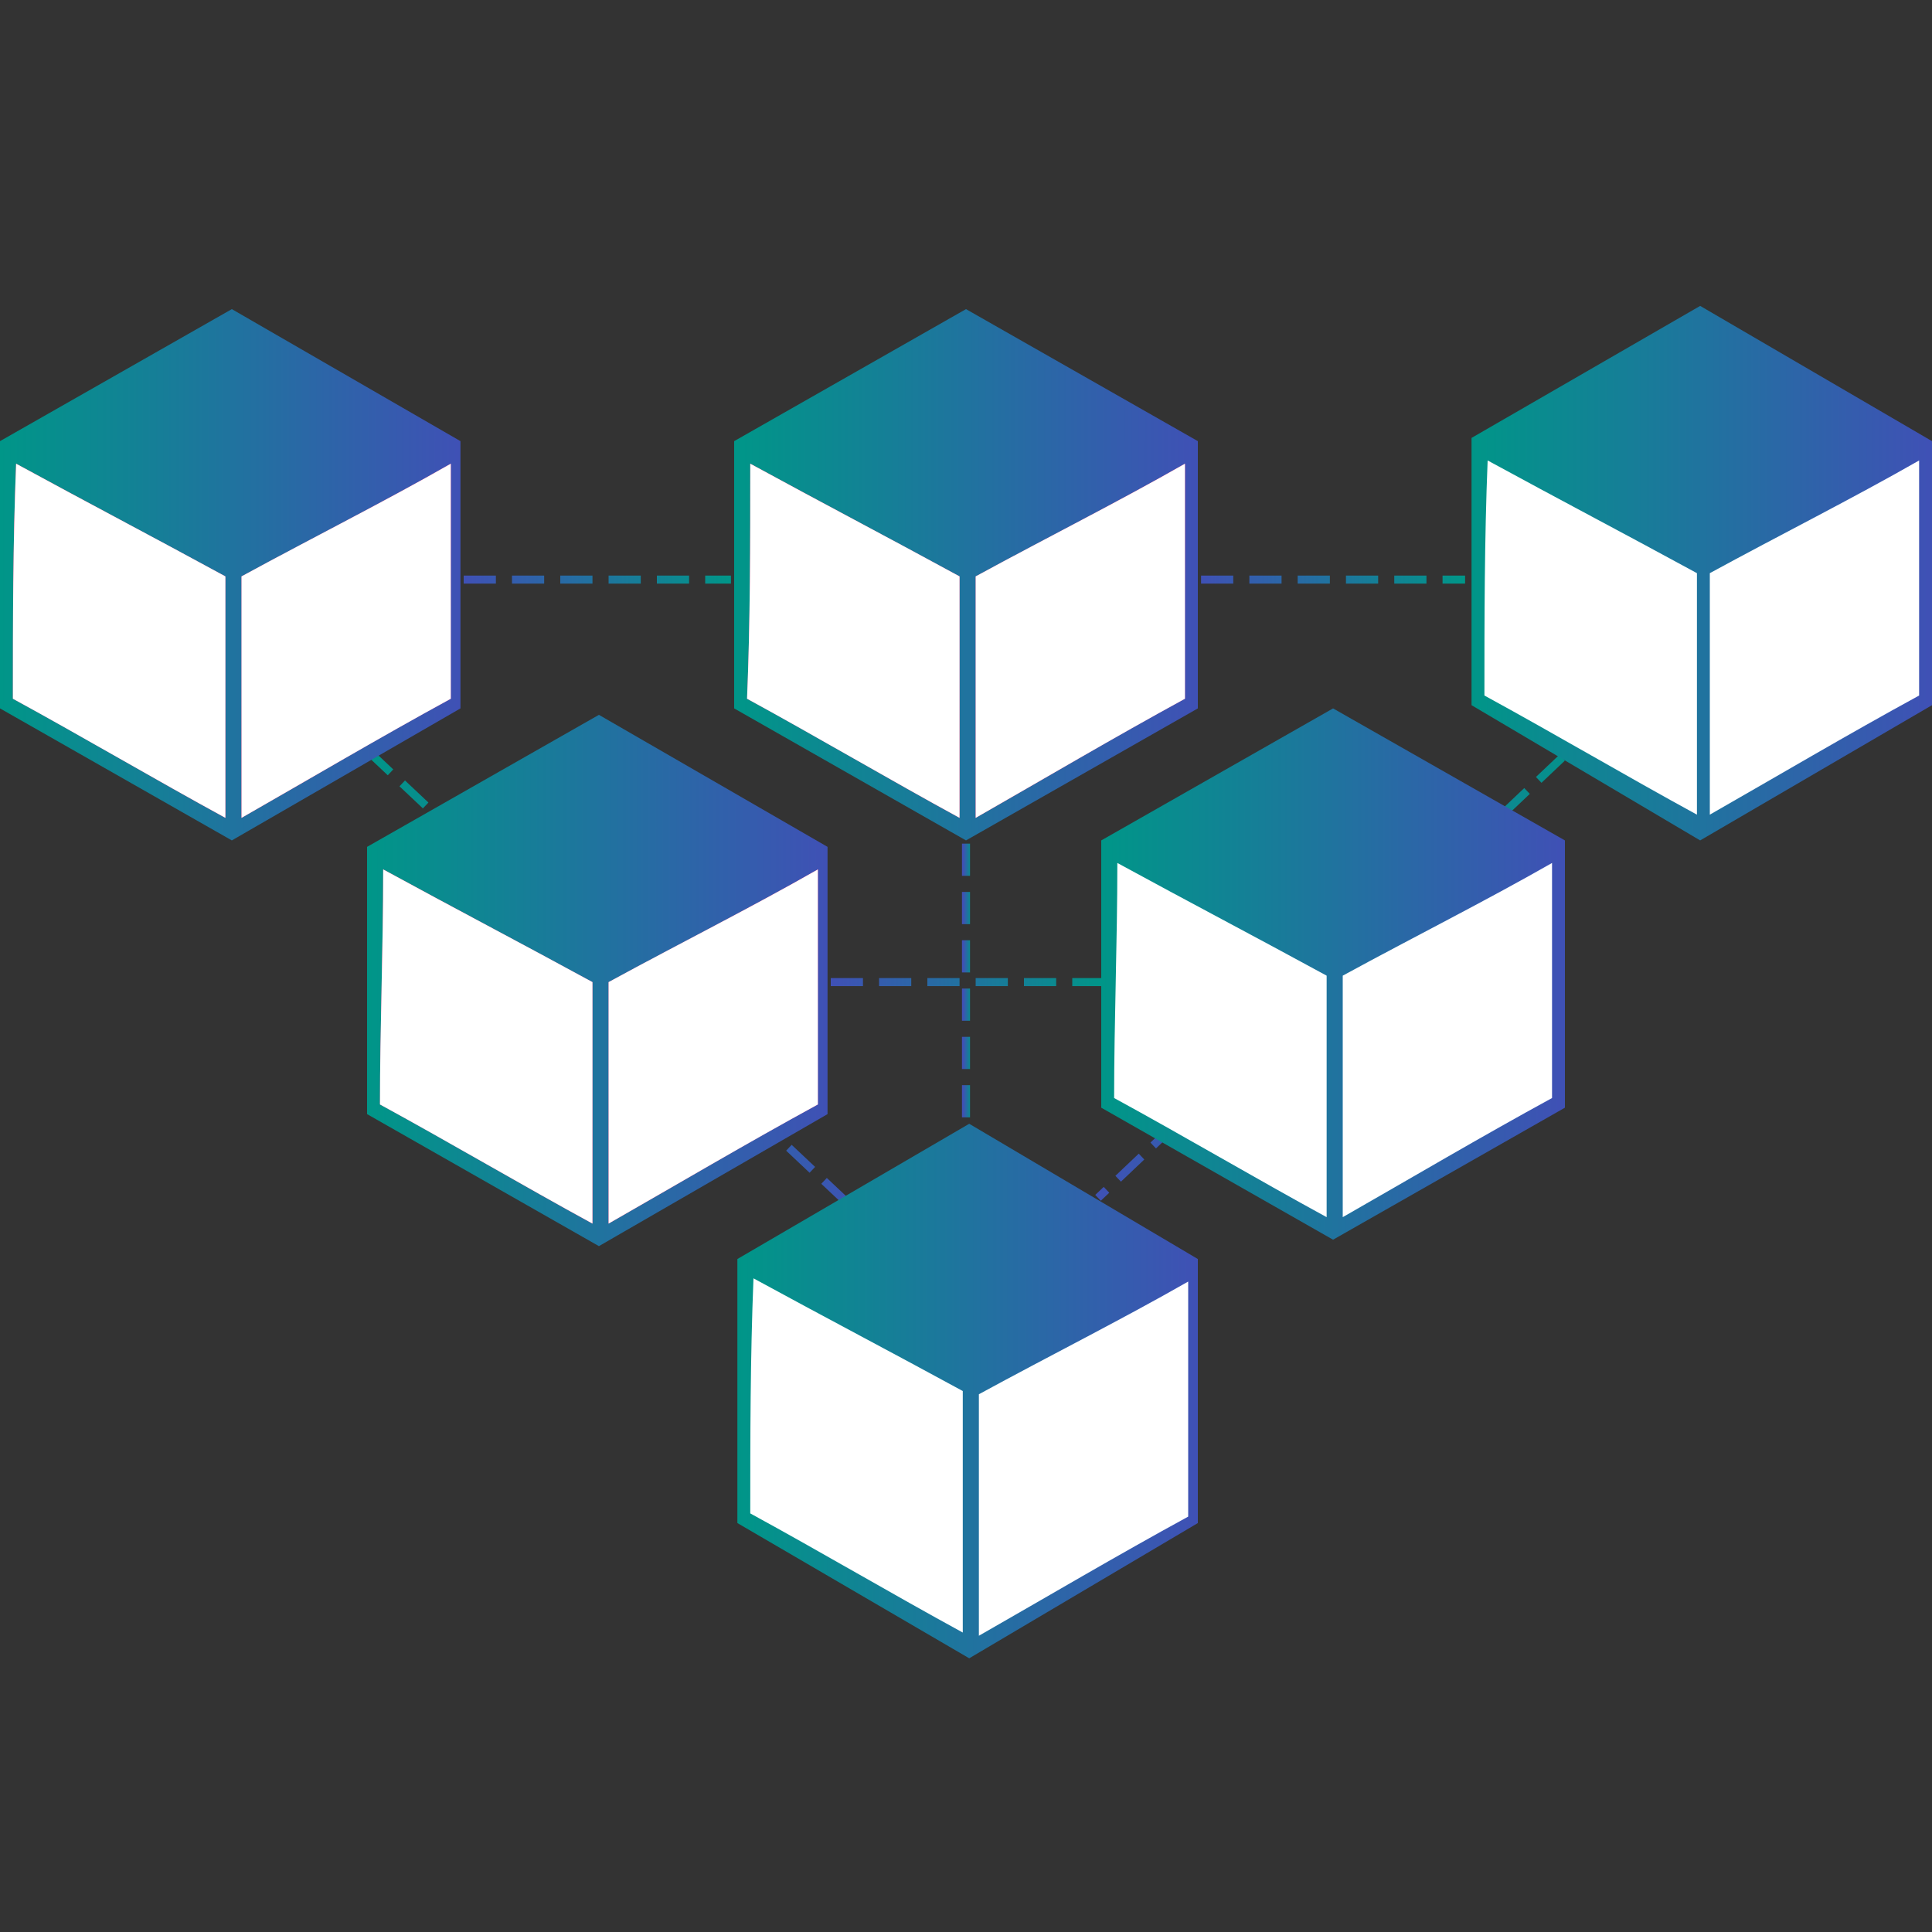 <?xml version="1.0" encoding="utf-8"?>
<!-- Generator: Adobe Illustrator 22.0.0, SVG Export Plug-In . SVG Version: 6.00 Build 0)  -->
<svg version="1.1" id="Layer_1" xmlns="http://www.w3.org/2000/svg" xmlns:xlink="http://www.w3.org/1999/xlink" x="0px" y="0px"
	 viewBox="0 0 60 60" style="enable-background:new 0 0 60 60;" xml:space="preserve">
<rect x="0" y="0" width="60" height="60" fill="#333333" stroke="none"/>
<style type="text/css">
	.st0{fill:none;stroke:url(#SVGID_1_);stroke-width:0.25;stroke-miterlimit:10;stroke-dasharray:1,0.5;}
	.st1{fill:none;stroke:url(#SVGID_2_);stroke-width:0.25;stroke-miterlimit:10;stroke-dasharray:1,0.5;}
	.st2{fill:url(#SVGID_3_);}
	.st3{fill:url(#SVGID_4_);}
	.st4{fill:#FFFFFF;}
	.st5{fill:url(#SVGID_5_);}
	.st6{fill:url(#SVGID_6_);}
	.st7{fill:url(#SVGID_7_);}
	.st8{fill:url(#SVGID_8_);}
	.st9{fill:none;stroke:url(#SVGID_9_);stroke-width:0.25;stroke-miterlimit:10;stroke-dasharray:1,0.5;}
	.st10{fill:url(#SVGID_10_);}
	.st11{fill:none;stroke:url(#SVGID_11_);stroke-width:0.25;stroke-miterlimit:10;stroke-dasharray:1,0.5;}
	.st12{fill:url(#SVGID_12_);}
	.st13{fill:url(#SVGID_13_);}
	.st14{fill:url(#SVGID_14_);}
	.st15{fill:none;stroke:url(#SVGID_15_);stroke-width:0.25;stroke-miterlimit:10;stroke-dasharray:1,0.5;}
	.st16{fill:none;stroke:url(#SVGID_16_);stroke-width:0.25;stroke-miterlimit:10;stroke-dasharray:1,0.5;}
	.st17{fill:none;}
	.st18{fill:url(#SVGID_17_);}
	.st19{fill:url(#SVGID_18_);}
</style>
<linearGradient id="SVGID_1_" gradientUnits="userSpaceOnUse" x1="33.706" y1="33.498" x2="49.479" y2="33.498" gradientTransform="matrix(-0.975 2.320304e-02 2.628917e-02 1.105 58.914 -7.293)">
	<stop  offset="5.618000e-03" style="stop-color:#3F51B5"/>
	<stop  offset="1" style="stop-color:#009688"/>
</linearGradient>
<line class="st0" x1="11.4" y1="23.3" x2="27" y2="38"/>
<linearGradient id="SVGID_2_" gradientUnits="userSpaceOnUse" x1="35.1" y1="32.735" x2="50.872" y2="32.735" gradientTransform="matrix(0.975 2.320304e-02 -2.628917e-02 1.105 0.794 -7.293)">
	<stop  offset="5.618000e-03" style="stop-color:#3F51B5"/>
	<stop  offset="1" style="stop-color:#009688"/>
</linearGradient>
<line class="st1" x1="49.6" y1="22.5" x2="34.1" y2="37.2"/>
<linearGradient id="SVGID_3_" gradientUnits="userSpaceOnUse" x1="2.728484e-12" y1="17.855" x2="14.333" y2="17.855">
	<stop  offset="0" style="stop-color:#009688"/>
	<stop  offset="0.994" style="stop-color:#3F51B5"/>
</linearGradient>
<polygon class="st2" points="14.3,22 14.3,13.7 7.2,9.6 0,13.7 0,22 7.2,26.1 "/>
<radialGradient id="SVGID_4_" cx="3.695" cy="19.949" r="4.519" gradientUnits="userSpaceOnUse">
	<stop  offset="0" style="stop-color:#3FA9F5"/>
	<stop  offset="1" style="stop-color:#E91E63"/>
</radialGradient>
<path class="st3" d="M0.4,21.7c2.2,1.2,4.4,2.5,6.6,3.7c0-2.5,0-5,0-7.5c-2.2-1.2-4.3-2.3-6.5-3.5C0.4,16.9,0.4,19.3,0.4,21.7z"/>
<path class="st4" d="M0.4,21.7c2.2,1.2,4.4,2.5,6.6,3.7c0-2.5,0-5,0-7.5c-2.2-1.2-4.3-2.3-6.5-3.5C0.4,16.9,0.4,19.3,0.4,21.7z"/>
<radialGradient id="SVGID_5_" cx="10.714" cy="19.955" r="4.507" gradientUnits="userSpaceOnUse">
	<stop  offset="0" style="stop-color:#3FA9F5"/>
	<stop  offset="1" style="stop-color:#E91E63"/>
</radialGradient>
<path class="st5" d="M14,21.7c-2.2,1.2-4.4,2.5-6.5,3.7c0-2.5,0-5,0-7.5c2.2-1.2,4.4-2.3,6.5-3.5C14,16.9,14,19.3,14,21.7z"/>
<path class="st4" d="M14,21.7c-2.2,1.2-4.4,2.5-6.5,3.7c0-2.5,0-5,0-7.5c2.2-1.2,4.4-2.3,6.5-3.5C14,16.9,14,19.3,14,21.7z"/>
<linearGradient id="SVGID_6_" gradientUnits="userSpaceOnUse" x1="22.833" y1="17.875" x2="37.167" y2="17.875">
	<stop  offset="0" style="stop-color:#009688"/>
	<stop  offset="0.994" style="stop-color:#3F51B5"/>
</linearGradient>
<polygon class="st6" points="37.2,22 37.2,13.7 30,9.6 22.8,13.7 22.8,22 30,26.1 "/>
<radialGradient id="SVGID_7_" cx="26.528" cy="19.969" r="4.519" gradientUnits="userSpaceOnUse">
	<stop  offset="0" style="stop-color:#3FA9F5"/>
	<stop  offset="1" style="stop-color:#E91E63"/>
</radialGradient>
<path class="st7" d="M23.2,21.7c2.2,1.2,4.4,2.5,6.6,3.7c0-2.5,0-5,0-7.5c-2.2-1.2-4.3-2.3-6.5-3.5C23.3,16.9,23.3,19.3,23.2,21.7z"
	/>
<path class="st4" d="M23.2,21.7c2.2,1.2,4.4,2.5,6.6,3.7c0-2.5,0-5,0-7.5c-2.2-1.2-4.3-2.3-6.5-3.5C23.3,16.9,23.3,19.3,23.2,21.7z"
	/>
<radialGradient id="SVGID_8_" cx="33.547" cy="19.975" r="4.507" gradientUnits="userSpaceOnUse">
	<stop  offset="0" style="stop-color:#3FA9F5"/>
	<stop  offset="1" style="stop-color:#E91E63"/>
</radialGradient>
<path class="st8" d="M36.8,21.7c-2.2,1.2-4.4,2.5-6.5,3.7c0-2.5,0-5,0-7.5c2.2-1.2,4.4-2.3,6.5-3.5C36.8,16.9,36.8,19.3,36.8,21.7z"
	/>
<path class="st4" d="M36.8,21.7c-2.2,1.2-4.4,2.5-6.5,3.7c0-2.5,0-5,0-7.5c2.2-1.2,4.4-2.3,6.5-3.5C36.8,16.9,36.8,19.3,36.8,21.7z"
	/>
<linearGradient id="SVGID_9_" gradientUnits="userSpaceOnUse" x1="14.443" y1="17.982" x2="22.715" y2="17.982">
	<stop  offset="5.618000e-03" style="stop-color:#3F51B5"/>
	<stop  offset="1" style="stop-color:#009688"/>
</linearGradient>
<line class="st9" x1="14.4" y1="18" x2="22.7" y2="18"/>
<g>
	<linearGradient id="SVGID_10_" gradientUnits="userSpaceOnUse" x1="45.667" y1="17.782" x2="60" y2="17.782">
		<stop  offset="0" style="stop-color:#009688"/>
		<stop  offset="0.994" style="stop-color:#3F51B5"/>
	</linearGradient>
	<polygon class="st10" points="60,21.9 60,13.7 52.8,9.5 45.7,13.6 45.7,21.9 52.8,26.1 	"/>
	<path class="st4" d="M46.1,21.6c2.2,1.2,4.4,2.5,6.6,3.7c0-2.5,0-5,0-7.5c-2.2-1.2-4.3-2.3-6.5-3.5C46.1,16.8,46.1,19.2,46.1,21.6z
		"/>
	<path class="st4" d="M59.6,21.6c-2.2,1.2-4.4,2.5-6.5,3.7c0-2.5,0-5,0-7.5c2.2-1.2,4.4-2.3,6.5-3.5C59.6,16.8,59.6,19.2,59.6,21.6z
		"/>
</g>
<linearGradient id="SVGID_11_" gradientUnits="userSpaceOnUse" x1="37.277" y1="18.001" x2="45.46" y2="18.001">
	<stop  offset="5.618000e-03" style="stop-color:#3F51B5"/>
	<stop  offset="1" style="stop-color:#009688"/>
</linearGradient>
<line class="st11" x1="37.3" y1="18" x2="45.5" y2="18"/>
<linearGradient id="SVGID_12_" gradientUnits="userSpaceOnUse" x1="11.406" y1="30.447" x2="25.739" y2="30.447">
	<stop  offset="0" style="stop-color:#009688"/>
	<stop  offset="0.994" style="stop-color:#3F51B5"/>
</linearGradient>
<polygon class="st12" points="25.7,34.6 25.7,26.3 18.6,22.2 11.4,26.3 11.4,34.6 18.6,38.7 "/>
<radialGradient id="SVGID_13_" cx="15.101" cy="32.541" r="4.519" gradientUnits="userSpaceOnUse">
	<stop  offset="0" style="stop-color:#3FA9F5"/>
	<stop  offset="1" style="stop-color:#E91E63"/>
</radialGradient>
<path class="st13" d="M11.8,34.3c2.2,1.2,4.4,2.5,6.6,3.7c0-2.5,0-5,0-7.5c-2.2-1.2-4.3-2.3-6.5-3.5C11.9,29.5,11.8,31.9,11.8,34.3z
	"/>
<path class="st4" d="M11.8,34.3c2.2,1.2,4.4,2.5,6.6,3.7c0-2.5,0-5,0-7.5c-2.2-1.2-4.3-2.3-6.5-3.5C11.9,29.5,11.8,31.9,11.8,34.3z"
	/>
<radialGradient id="SVGID_14_" cx="22.119" cy="32.547" r="4.507" gradientUnits="userSpaceOnUse">
	<stop  offset="0" style="stop-color:#3FA9F5"/>
	<stop  offset="1" style="stop-color:#E91E63"/>
</radialGradient>
<path class="st14" d="M25.4,34.3c-2.2,1.2-4.4,2.5-6.5,3.7c0-2.5,0-5,0-7.5c2.2-1.2,4.4-2.3,6.5-3.5C25.4,29.5,25.4,31.9,25.4,34.3z
	"/>
<path class="st4" d="M25.4,34.3c-2.2,1.2-4.4,2.5-6.5,3.7c0-2.5,0-5,0-7.5c2.2-1.2,4.4-2.3,6.5-3.5C25.4,29.5,25.4,31.9,25.4,34.3z"
	/>
<linearGradient id="SVGID_15_" gradientUnits="userSpaceOnUse" x1="25.833" y1="30.482" x2="34.295" y2="30.482">
	<stop  offset="5.618000e-03" style="stop-color:#3F51B5"/>
	<stop  offset="1" style="stop-color:#009688"/>
</linearGradient>
<line class="st15" x1="25.8" y1="30.5" x2="34.3" y2="30.5"/>
<linearGradient id="SVGID_16_" gradientUnits="userSpaceOnUse" x1="29.914" y1="30.569" x2="30.172" y2="30.569">
	<stop  offset="5.618000e-03" style="stop-color:#3F51B5"/>
	<stop  offset="1" style="stop-color:#009688"/>
</linearGradient>
<line class="st16" x1="30" y1="26.2" x2="30" y2="34.9"/>
<line class="st17" x1="24.9" y1="23.3" x2="22.6" y2="24.3"/>
<line class="st17" x1="34.7" y1="23.8" x2="36.3" y2="24.8"/>
<g>
	<linearGradient id="SVGID_17_" gradientUnits="userSpaceOnUse" x1="34.224" y1="30.262" x2="48.557" y2="30.262">
		<stop  offset="0" style="stop-color:#009688"/>
		<stop  offset="0.994" style="stop-color:#3F51B5"/>
	</linearGradient>
	<polygon class="st18" points="48.6,34.4 48.6,26.1 41.4,22 34.2,26.1 34.2,34.4 41.4,38.5 	"/>
	<path class="st4" d="M34.6,34.1c2.2,1.2,4.4,2.5,6.6,3.7c0-2.5,0-5,0-7.5c-2.2-1.2-4.3-2.3-6.5-3.5C34.7,29.3,34.6,31.7,34.6,34.1z
		"/>
	<path class="st4" d="M48.2,34.1c-2.2,1.2-4.4,2.5-6.5,3.7c0-2.5,0-5,0-7.5c2.2-1.2,4.4-2.3,6.5-3.5C48.2,29.3,48.2,31.7,48.2,34.1z
		"/>
</g>
<g>
	<linearGradient id="SVGID_18_" gradientUnits="userSpaceOnUse" x1="22.897" y1="43.207" x2="37.231" y2="43.207">
		<stop  offset="0" style="stop-color:#009688"/>
		<stop  offset="0.994" style="stop-color:#3F51B5"/>
	</linearGradient>
	<polygon class="st19" points="37.2,47.3 37.2,39.1 30.1,34.9 22.9,39.1 22.9,47.3 30.1,51.5 	"/>
	<path class="st4" d="M23.3,47c2.2,1.2,4.4,2.5,6.6,3.7c0-2.5,0-5,0-7.5c-2.2-1.2-4.3-2.3-6.5-3.5C23.3,42.2,23.3,44.6,23.3,47z"/>
	<path class="st4" d="M36.9,47.1c-2.2,1.2-4.4,2.5-6.5,3.7c0-2.5,0-5,0-7.5c2.2-1.2,4.4-2.3,6.5-3.5C36.9,42.2,36.9,44.6,36.9,47.1z
		"/>
</g>
</svg>
